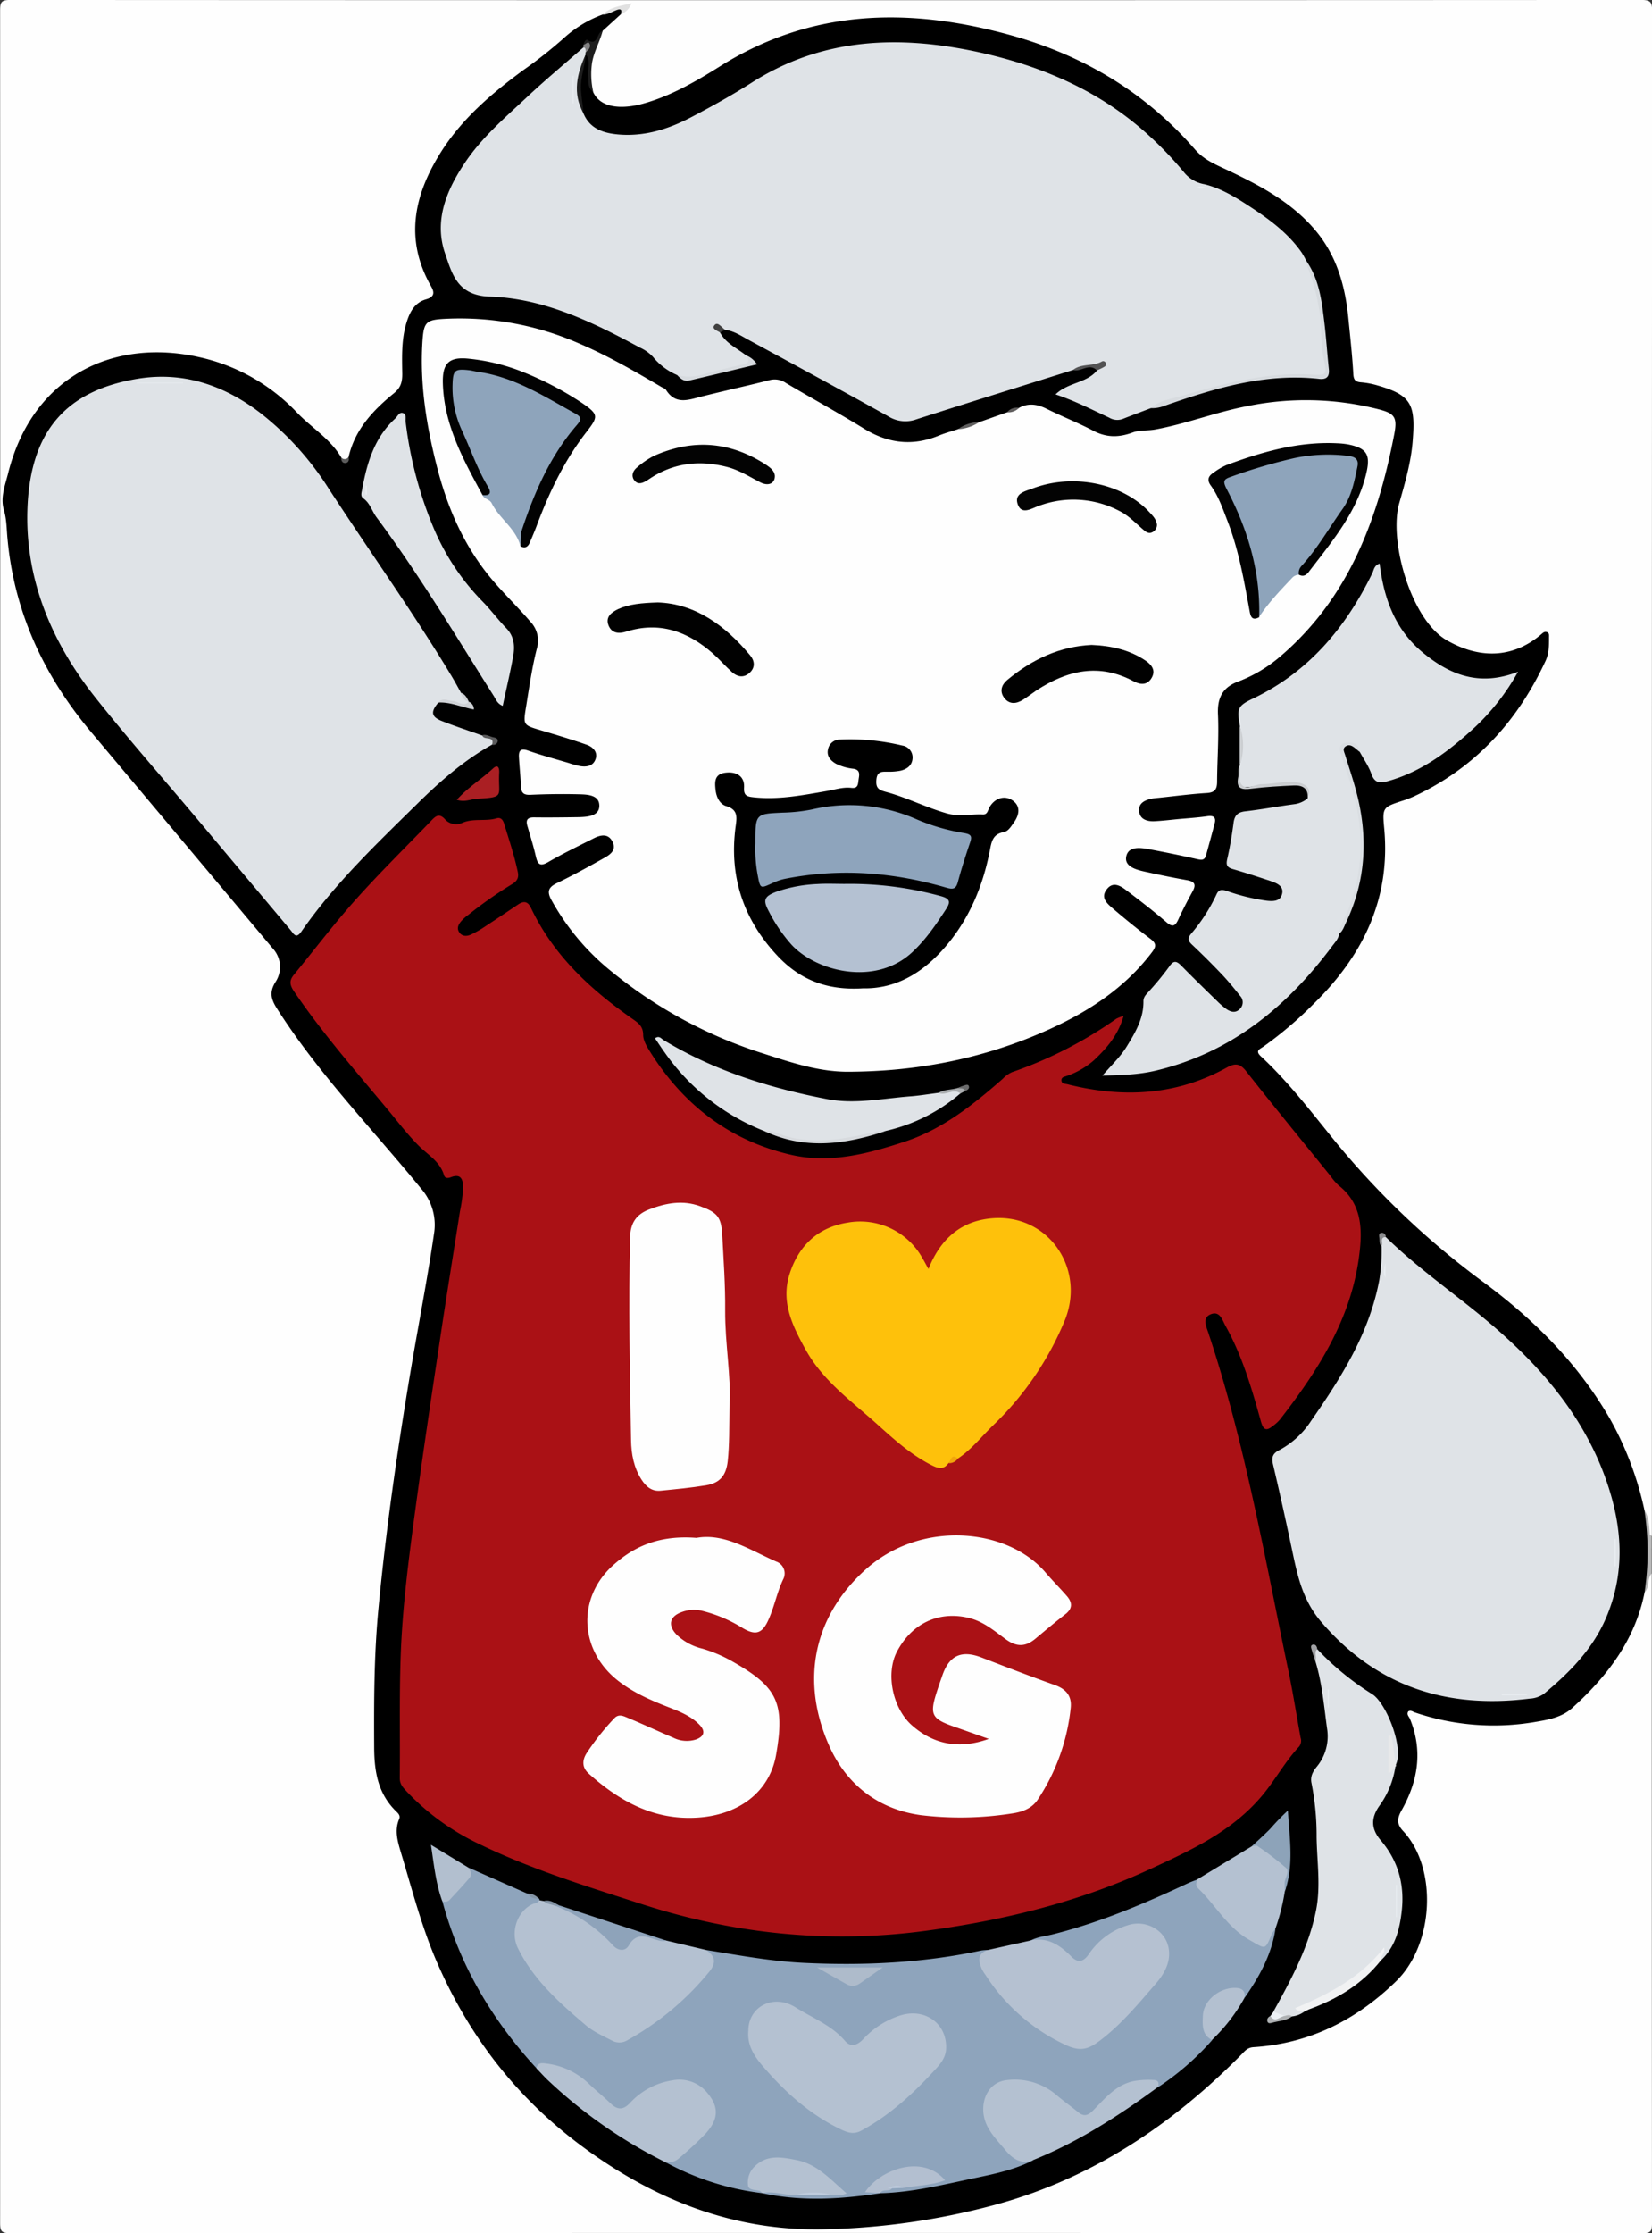 <svg viewBox="0 0 525.75 710.25" xmlns="http://www.w3.org/2000/svg" data-name="Layer 1" id="Layer_1"><rect x="0" y="0" width="525.75" height="710.25" fill="#333333" stroke="none"/><defs><style>.cls-1{fill:#fefefe;}.cls-2{fill:#b8b8b8;}.cls-3{fill:#bababa;}.cls-4{fill:#1d1d1d;}.cls-5{fill:#e1e1e1;}.cls-6{fill:#5c5c5c;}.cls-7{fill:#aa1115;}.cls-8{fill:#dfe3e7;}.cls-9{fill:#8ea4bc;}.cls-10{fill:#b4c1d1;}.cls-11{fill:#b5c1d1;}.cls-12{fill:#b3c0d0;}.cls-13{fill:#b2bfcf;}.cls-14{fill:#8da3b9;}.cls-15{fill:#8ea3ba;}.cls-16{fill:#d7dbdf;}.cls-17{fill:#aa1f23;}.cls-18{fill:#f1f2f3;}.cls-19{fill:#dadee2;}.cls-20{fill:#d7dade;}.cls-21{fill:#cbced1;}.cls-22{fill:#e8e9ea;}.cls-23{fill:#525253;}.cls-24{fill:#cfd2d6;}.cls-25{fill:#aeb1b3;}.cls-26{fill:#aaadaf;}.cls-27{fill:#edf1f5;}.cls-28{fill:#a0a1a4;}.cls-29{fill:#605f5f;}.cls-30{fill:#5b5b5c;}.cls-31{fill:#404040;}.cls-32{fill:#8b8c8e;}.cls-33{fill:#8494a5;}.cls-34{fill:#818182;}.cls-35{fill:#6b6b6c;}.cls-36{fill:#5e5c5c;}.cls-37{fill:#fec10b;}.cls-38{fill:#f1a60c;}.cls-39{fill:#8ea4bb;}.cls-40{fill:#020202;}.cls-41{fill:#010101;}.cls-42{fill:#030303;}.cls-43{fill:#e8ecf0;}.cls-44{fill:#eaeef2;}.cls-45{fill:#e6eaee;}.cls-46{fill:#ebeff3;}.cls-47{fill:#e7ebef;}.cls-48{fill:#e9edf2;}.cls-49{fill:#b3bfd0;}.cls-50{fill:#aebbcb;}.cls-51{fill:#bfccdd;}.cls-52{fill:#becbdd;}.cls-53{fill:#e8edf0;}.cls-54{fill:#b4c1d2;}</style></defs><path transform="translate(-332 -65.89)" d="M857.68,566.32q0,103.35.07,206.7c0,2.5-.4,3.11-3,3.11q-259.77-.14-519.55,0c-2.91,0-3.16-.86-3.16-3.35q.09-351.79,0-703.6c0-2.62.43-3.3,3.21-3.3q259.59.14,519.18,0c3,0,3.36.86,3.35,3.53q-.09,242.46-.06,484.92a.73.73,0,0,1-1-.11c-1.14-2.47-.86-5.31-2-7.77-2.24-7-3.88-14.17-7-20.89A118.79,118.79,0,0,0,827.51,496c-10.07-11-21.82-20.09-33.64-29.08-15.59-11.87-28.66-26.24-40.93-41.4-5.88-7.27-11.73-14.57-18.44-21.13-3.76-3.67-3.7-4.38.45-7.44a116.19,116.19,0,0,0,24-23.45c9.09-12,13.45-25.45,12.49-40.54-.17-2.62.15-5.26-.34-7.85s.69-3.76,2.95-4.34c13-3.37,23.37-11,32.54-20.42,6.95-7.15,12-15.6,16.27-24.54a11.94,11.94,0,0,0,.7-7,33.59,33.59,0,0,1-13.85,5.71c-6.19,1.14-11.66-.46-16.71-3.73-6.46-4.19-11.27-9.81-13.62-17.29a103.32,103.32,0,0,1-4.2-21.25,11.51,11.51,0,0,1,.62-4.8c2.29-6.63,3.41-13.54,4.85-20.38a21.79,21.79,0,0,0-.4-10c-.83-3.3-3.21-5.3-6.29-6.38a38.79,38.79,0,0,0-8.31-2.22c-2.95-.32-3.87-1.87-4.06-4.7-.49-7.21-1.06-14.42-2.07-21.58-1.94-13.82-8.94-24.33-20.57-32-5.54-3.64-11.21-7.54-17.3-9.54-6.43-2.13-9.68-6.84-14-11C696.33,98.64,684,89,669,83.33c-12.42-4.67-25.06-8.43-38.27-10-22.61-2.68-44.19.06-64.21,11.85-9.12,5.37-18.16,10.95-28.33,14.33a26.54,26.54,0,0,1-11.82.89c-3.11-.38-5-2.57-6.28-5.33-2.58-6.87.12-13,2.85-19a32.23,32.23,0,0,1,6.24-6.27c.61-.44,1.23-.86,2.22-1.68-3,.8-5.38,1.55-7.39,3.3-6,2.22-10.58,6.44-15.44,10.34-8.66,6.93-18,13-25.78,21a69.27,69.27,0,0,0-13.09,18.12c-5.62,11.71-6.38,23.45-.06,35.18,1.24,2.3,1.52,4.48-1.31,5.57-4.19,1.62-5.49,5.1-6.48,9-1.16,4.55-.78,9.18-.71,13.78a8.73,8.73,0,0,1-3.63,7.7,43,43,0,0,0-14.17,19.34,2.16,2.16,0,0,1-3.22.2c-5.54-6.44-12.12-11.79-18.38-17.48-10.91-10-24.1-15.26-38.49-15.26-15.86,0-30.38,5.13-39.63,19.41a68.4,68.4,0,0,0-8.27,19.15c-2.72,9.82-.08,19.32,1.39,28.77,3.17,20.41,13,37.73,26.21,53.43,13.55,16.15,27.31,32.13,40.66,48.46,5,6.07,10.17,12,15.3,17.93,3.44,4,3.64,8.44,1.58,12.86a6.69,6.69,0,0,0,.45,7c5.76,9.7,13.13,18.2,20.07,27,8.11,10.3,17.3,19.66,25.45,29.91a20.57,20.57,0,0,1,4.5,17.13C465.43,491,460.08,522.1,456,553.42a474.83,474.83,0,0,0-3.92,72.39c.11,5,1.48,9.46,4.81,13.06a9.6,9.6,0,0,1,2.75,8.81,11.46,11.46,0,0,0,.39,4.82c4.52,17.69,9.69,35.14,18.87,51.1,20.36,35.38,50.33,58.22,90,67.74a100,100,0,0,0,36.38,1.87c12.25-1.59,24.44-3.38,36.6-5.54a119.31,119.31,0,0,0,41.27-16c10.24-6.21,20.55-12.35,29.68-20.19,4.62-4,9.58-7.61,13.26-12.59,1.51-2,3.62-2.76,6.16-3,17.39-1.52,32-8.93,44.09-21.39C787.45,683,787.7,660,778.44,649.79c-2.6-2.86-2.81-5.77-1-9.23,4.72-8.76,6-17.9,2.21-27.41-.42-1-.85-2.22,0-3.19,1-1.16,2.35-.59,3.49-.19,9.71,3.36,19.71,3.78,29.89,3.61,11.14-.18,19.73-4.45,26.81-13.07,6.38-7.77,11.46-16,13.81-25.81a13.69,13.69,0,0,1,.9-2.46C856,570.33,854.91,567.28,857.68,566.32Z" class="cls-1"></path><path transform="translate(-332 -65.89)" d="M855.34,546.15c1.52,2.42,1.51,5.18,1.72,7.89.68,1.54-.3,3.29.62,4.79v7.49c-1.6,1.67-.6,4.34-2.28,6a3.9,3.9,0,0,1-.87-3.47,76.14,76.14,0,0,0,0-18.84A4.48,4.48,0,0,1,855.34,546.15Z" class="cls-2"></path><path transform="translate(-332 -65.89)" d="M857.68,558.83c-1.35-1.44-.55-3.17-.62-4.79.2.11.41.21.62.3Z" class="cls-3"></path><path transform="translate(-332 -65.89)" d="M855.34,546.15a87.49,87.49,0,0,1,.06,26.15c-3,15.16-11.88,26.7-23,36.76-3.3,3-7.55,3.76-11.7,4.46a77.9,77.9,0,0,1-38.4-3c-.66-.22-1.3-.83-2.11-.34-.63,1,.21,1.62.52,2.36,4.17,10.16,2.57,19.85-2.65,29.1-1.42,2.52-1.64,4.35.47,6.58,11,11.73,9.91,35.9-2.13,47.7-12.68,12.41-27.61,19.9-45.44,21.05-2,.12-2.79,1.25-3.91,2.38C705,741.65,679.55,758.67,649.08,767a226.31,226.31,0,0,1-55.08,7.9c-28.51.56-53.62-9.36-76.44-26.16-20.73-15.27-35.87-34.63-46.23-58.16-5.07-11.5-8.12-23.55-11.72-35.46-1-3.39-2.15-7-.6-10.62.52-1.2-.3-1.9-1-2.58-5.68-5.58-6.88-12.44-6.93-20.18-.08-14.74-.05-29.45,1.35-44.13,2.39-25.22,6-50.29,10.18-75.27,2.5-14.89,5.43-29.71,7.6-44.64A17.46,17.46,0,0,0,466,443.9c-15.44-18.91-32.6-36.44-45.8-57.15-1.85-2.9-2.69-5.27-.37-8.79a8.67,8.67,0,0,0-1-10.4q-29-34.53-58-69.05c-15.09-18-24.48-38.38-26.5-61.95-.24-2.84-.25-5.67-1.09-8.48-1.19-4,.42-7.94,1.36-11.72,7.78-31.06,33.83-43.07,61.1-36.81a60.69,60.69,0,0,1,30.79,17.53c4.63,4.84,10.61,8.35,14.11,14.3.82,1.14,1.6,1.25,2.33-.09,2-8.77,7.76-14.89,14.41-20.31,2.16-1.76,2.72-3.5,2.68-6.33-.09-5.79-.31-11.65,1.75-17.35,1.12-3.11,2.79-5.34,5.84-6.21,2.61-.75,2.74-2.11,1.63-4.05-8.54-14.89-5.55-29,3-42.63,6.74-10.73,16.24-18.81,26.32-26.23A141,141,0,0,0,511.45,78a37.6,37.6,0,0,1,12.32-7.48,26,26,0,0,1,4.05-1.79c1.22-.42,2.6-.41,1.8,1.66l-5.83,5.31c-1.91,3.38-1.91,3.38-5.32,5a7.67,7.67,0,0,1-.58.9c-5.31,5.27-11.16,9.94-16.66,15-7.24,6.67-14.69,13.2-20.31,21.39-5.37,7.81-8.62,16.29-7,26.05.88,5.26,3.72,9.47,6.94,13.49a3.87,3.87,0,0,0,3.24,1.6c10.73-.52,20.71,2.71,30.53,6.35a149.67,149.67,0,0,1,22.6,10.81c3.87,2.23,6.5,6.19,10.63,8.15a5.21,5.21,0,0,0,5.16,1.16c5.26-1.37,10.53-2.78,15.9-3.72,2.54-.44,2-1.23.3-2.22-3.27-2.3-7.24-3.91-8.36-8.37a2.07,2.07,0,0,1,1.81-1.26c6.09.92,10.92,4.64,16.15,7.43,12.64,6.74,25.13,13.75,37.68,20.64,3,1.63,5.87.49,8.7-.39,8.8-2.72,17.46-5.93,26.32-8.46,7.43-2.12,14.59-5.11,22.18-6.67,2.49.14,5.08-1.91,7.45.36.46,3.07-2.12,3.59-4,4.6-2.14,1.15-4.74,1.4-7,3.37,5.49,2.43,10.47,5,15.68,7a6.34,6.34,0,0,0,4.74-.32c2.68-1,5.4-1.93,8.14-2.81,6.62-1.69,12.92-4.42,19.61-5.91,8.85-2,17.65-4.11,26.81-4.06a32.81,32.81,0,0,1,5.92.58c1.5.3,3-.2,2.8-2-1.45-10.41-.9-21.15-5.17-31.09a10.06,10.06,0,0,0-1.5-2.57,60.76,60.76,0,0,0-33.74-24.46,10.16,10.16,0,0,1-5.08-3.56c-10-12.27-22-22.14-36.4-28.66a134.42,134.42,0,0,0-44.91-12c-11.81-1-23.38-.73-34.8,2.56-10.3,3-19.33,8.59-28.4,14-7.84,4.7-15.68,9.31-24.71,11.28-5.55,1.22-11.14,1.57-16.5-.86-2.79-1.27-5.17-3-5.91-6.3-1.14-6.12-1.5-12.2,1.14-18.08a1.17,1.17,0,0,1,1.07-.57c1.3.85.83,2.06.77,3.26-.14,3-.69,6,1.06,8.82,2.5,5.45,9.76,5.42,16.09,3.64,8.75-2.45,16.57-7,24.16-11.74,29-18.28,59.88-18.9,91.91-10.18,23.4,6.37,43.38,18.15,59.34,36.5,2.37,2.73,5.1,4.16,8.45,5.72,10.88,5.07,21.81,10.48,29.86,20,6.92,8.19,9.58,17.91,10.57,28.28.57,5.83,1.23,11.67,1.55,17.52.12,2.07.89,2.47,2.66,2.6a25.7,25.7,0,0,1,5.13,1c10.89,3.12,12,6.27,11.09,17.72-.52,6.68-2.43,13.22-4.28,19.72-3.37,11.83,3.67,37,15.13,43.58,10.25,5.89,20.84,5.9,30-1.83.57-.48,1.12-1.11,2-.7.66.33.56,1,.55,1.64,0,2.5,0,5-1.06,7.35-8.91,19.25-22.38,34.07-41.8,43.13a31.34,31.34,0,0,1-3.48,1.36c-6.58,2.15-6.74,2.16-6.12,8.83,2.1,22.54-6.82,40.58-22.52,55.92A122.84,122.84,0,0,1,734,398.81c-1.11.77-2.6,1.26-.76,3,9,8.34,16.38,18.14,24.11,27.61A261,261,0,0,0,804.56,474c15.84,11.78,29.62,25.59,39.65,42.85A103.74,103.74,0,0,1,855.34,546.15Z"></path><path transform="translate(-332 -65.89)" d="M517.72,80.13c.07-.8.78-1.8,1.19-1.55,3.56,2.2,2.91-2.56,4.88-2.85-.9,3.47-2.8,6.59-3.38,10.22a25.64,25.64,0,0,0,.39,9.21c-1.9-1.37-1.44-3.42-1.63-5.33-.21-2.24.9-4.63-.75-6.7a1.53,1.53,0,0,1-.17-.94C518.51,81.39,518.64,80.62,517.72,80.13Z" class="cls-4"></path><path transform="translate(-332 -65.89)" d="M529.62,70.42c.37-1.3.07-1.87-1.37-1.34s-2.83,1.46-4.48,1.47c2.56-2.53,6-2.78,9.22-3.62A6.1,6.1,0,0,1,529.62,70.42Z" class="cls-5"></path><path transform="translate(-332 -65.89)" d="M442.89,211.29c.35,1-.08,1.82-1,1.87s-1.38-.8-1.3-1.78A1.46,1.46,0,0,0,442.89,211.29Z" class="cls-6"></path><path transform="translate(-332 -65.89)" d="M689.58,389c-1.75,6.17-5.41,10.29-9.45,14.11a26,26,0,0,1-8.7,5c-.69.26-1.58.33-1.62,1.27,0,1.26,1,1.14,1.86,1.34,17.54,4.43,34.57,3.65,50.7-5.27,2.59-1.44,4.18-1.46,6.18,1.08,8.87,11.27,18,22.36,27,33.51a17.07,17.07,0,0,0,2.44,2.83c7.65,6,7.65,14.31,6.52,22.76-2.66,20-13.16,36.33-25.23,51.81a13.16,13.16,0,0,1-2.23,2c-2.08,1.67-3,1.22-3.76-1.45-2.9-10.45-5.94-20.88-11.28-30.43-1-1.83-1.76-4.8-4.62-3.71s-1.52,3.89-.86,5.86c11.75,35.2,18,71.7,25.57,107.88,1.45,6.94,2.54,14,3.81,20.94a3,3,0,0,1-.46,2.84c-4.54,4.82-7.63,10.7-11.92,15.77-9.65,11.41-22.68,17.26-35.7,23.29C675.09,670.91,651,676.73,626.36,680c-30.57,4.07-60.65,1-90-8.49-17.55-5.65-35.2-11.06-51.86-19.15a77.2,77.2,0,0,1-23.19-16.82c-1.11-1.2-2.1-2.28-2.08-4.16.13-12.85-.17-25.72.28-38.56.54-15.8,2.6-31.5,4.72-47.17,2.45-18.12,5.17-36.21,7.88-54.3,2-13.41,4.18-26.79,6.27-40.19a50.26,50.26,0,0,0,1-7.38c0-2.25-.34-4.85-3.86-3.49-.95.37-1.9.4-2.2-.61-1.29-4.39-5.13-6.47-8.08-9.42-3.25-3.25-6.09-6.91-9-10.46-10.51-12.66-21.43-25-30.7-38.65-1.41-2.07-1.49-3.48,0-5.26,6.55-8,12.81-16.24,19.69-23.93,7.65-8.55,15.85-16.6,23.82-24.86,1.45-1.52,2.69-2.92,4.78-.41a4.8,4.8,0,0,0,5.19.95c3.6-1.62,7.45-.43,11-1.49,1.3-.39,2,.39,2.41,1.68,1.56,5.12,3.27,10.18,4.37,15.43.41,2-.42,3-2,3.92A135.58,135.58,0,0,0,481,356.88a13.57,13.57,0,0,0-2.24,2c-.82,1-1.45,2.12-.67,3.41.89,1.45,2.38,1.44,3.66.89a33.39,33.39,0,0,0,4.85-2.78c3.45-2.24,6.86-4.55,10.28-6.84,1.81-1.2,3.08-1.07,4.12,1.12,7.2,15.14,19,26,32.51,35.41,1.79,1.25,3.17,2.32,3.18,4.94,0,1.83,1.21,3.78,2.26,5.45,10.62,16.93,25.5,28.3,45,32.73,12.41,2.81,24.42-.42,36.22-4.31,12-4,21.61-11.73,30.93-19.88a9.51,9.51,0,0,1,3-2.15,132.46,132.46,0,0,0,33.19-17A13.47,13.47,0,0,1,689.58,389Z" class="cls-7"></path><path transform="translate(-332 -65.89)" d="M656.32,195.6c3-1.63,5.83-1.16,8.81.32,4.9,2.44,10,4.43,14.89,7,4.2,2.21,8.15,2.12,12.48.51,2.15-.8,4.67-.51,7-.92,9.82-1.77,19.16-5.45,29-7.37a93.47,93.47,0,0,1,42.25.92c5,1.29,6,2.48,5,7.77-5.2,27.11-14.46,52.2-36.26,70.8A45.13,45.13,0,0,1,726,282.67c-5.26,1.95-6.6,5.63-6.38,10.47.32,7.12-.24,14.22-.28,21.33,0,2.45-.73,3.49-3.33,3.64-5.1.31-10.18,1-15.27,1.52-.62.06-1.25.1-1.86.21-2.37.44-4.67,1.36-4.35,4.15.29,2.51,2.58,3.19,4.87,3.08,2.49-.12,5-.42,7.46-.66,3.1-.29,6.22-.48,9.3-.92,2.06-.3,2.92.29,2.39,2.35-.88,3.38-1.82,6.74-2.74,10.1-.47,1.68-1.54,1.47-2.93,1.16q-7.47-1.68-15-3.09c-2.84-.54-6.68-1.1-7.43,2.16s3,4.29,5.81,4.92c4.49,1,9,1.93,13.56,2.74,2.37.43,2.92,1.38,1.73,3.54-1.62,2.94-3.17,5.94-4.58,9-1,2.14-1.86,2.45-3.79.79-4.06-3.5-8.31-6.78-12.57-10-2-1.56-4.45-3.12-6.5-.28-1.91,2.64.33,4.45,2.11,6,3.89,3.32,7.86,6.55,11.94,9.63,1.86,1.41,1.83,2.4.47,4.2-9.09,12-21.36,19.64-34.94,25.53-19.77,8.58-40.49,12.45-61.92,12.51-9.72,0-18.89-3.26-28-6.17a145.47,145.47,0,0,1-47.35-25.87,76.71,76.71,0,0,1-18.89-22.51c-1.5-2.69-1.09-4.1,1.71-5.45,5.05-2.44,10-5.16,14.87-7.9,2-1.1,4.18-2.52,2.82-5.26s-3.87-2.18-6.13-1c-4.79,2.42-9.63,4.74-14.26,7.43-2.54,1.48-3.38.92-4-1.72-.74-3.28-1.76-6.49-2.7-9.73-.57-1.94.06-2.74,2.13-2.72,4.73.06,9.48,0,14.21-.07,2.77-.07,6.47-.34,6.55-3.51.1-3.59-3.77-3.71-6.59-3.77-5.1-.12-10.22-.06-15.33.17-2.13.09-2.93-.59-3-2.64-.15-3.11-.48-6.22-.65-9.33-.12-2.08.54-2.93,2.89-2.1,4.23,1.49,8.58,2.65,12.88,3.93a30.49,30.49,0,0,0,3.61,1c2.11.35,4.21.06,5-2.23s-.93-3.89-2.85-4.56c-4.82-1.69-9.73-3.15-14.63-4.6-5.59-1.66-5.59-1.62-4.63-7.52,1-6.16,1.87-12.34,3.41-18.39a8.72,8.72,0,0,0-2-8.57c-4.62-5.38-9.83-10.22-14.19-15.85-7.8-10.08-12.53-21.43-15.64-33.68-3.29-12.89-5.39-25.87-4.59-39.18.42-6.95,1.09-7.4,8.15-7.7A94.37,94.37,0,0,1,516,175c9.22,3.91,17.83,8.87,26.42,13.92.54.32,1.26.54,1.56,1,3,4.72,7,3.19,11.09,2.14,7.25-1.85,14.57-3.41,21.81-5.27a6.28,6.28,0,0,1,5.23.9c8.26,4.9,16.7,9.49,24.87,14.53,7.69,4.73,15.5,5.64,23.85,2.19,1.95-.8,4-1.35,6-2,2.23-.85,4.56-1.37,6.78-2.25l8.87-3.13C653.76,196.49,655.08,196.16,656.32,195.6Z" class="cls-1"></path><path transform="translate(-332 -65.89)" d="M518.47,82.42a.65.65,0,0,0-.05.71v0c-2.17,6.22-3.37,12.48-.71,18.88,2,4.77,6.19,6.17,10.84,6.62,8.38.79,16.09-1.63,23.36-5.43,6.51-3.41,13-7,19.15-10.92C593.38,78,617.5,77,642.45,82.27c20,4.25,38.54,11.9,54.1,25.73A115,115,0,0,1,709,120.92a10.6,10.6,0,0,0,6.25,3.55c5.34,1.28,10.14,4.24,14.67,7.22,6.12,4,12.1,8.41,16.39,14.59a27.86,27.86,0,0,1,1.42,2.58c4.5,8.73,5.25,18.27,5.85,27.82a37,37,0,0,0,.89,6.64c.48,1.93-.29,3-2.29,2.68-12.87-2-25.09,1.38-37.37,4.36-5.66,1.38-11,3.51-16.55,5.34-3,1.15-6,2.26-9,3.45a5,5,0,0,1-4.27-.43c-5.49-2.55-10.87-5.34-17.06-7.4,4-3.87,9.88-3.54,13.19-7.61-.2-.42,1.59-1.17-.19-1.3a17.2,17.2,0,0,0-7.44,1.15c-16.62,5.22-33.27,10.37-49.86,15.7a10.18,10.18,0,0,1-8.81-.89C600,190.12,585.14,182.06,570.25,174c-2.39-1.29-4.69-2.88-7.5-3.21-.68,0-2.1-1.42-1.6.84,1.85,3.48,5.42,5,8.32,7.3,1.51,1.37,2.62,2.6-.54,3.3-5.41,1.2-10.82,2.35-16.13,3.94a6.47,6.47,0,0,1-5.3-1,20,20,0,0,1-7.66-5.74,12.79,12.79,0,0,0-4.21-3c-15-8.1-30.55-15.67-47.76-16.2-10.36-.32-12-7.32-14.2-13.66-3.63-10.49.38-20.1,6.28-28.91,5.4-8.08,12.76-14.33,19.76-20.89,5.82-5.46,12-10.58,18-15.85C519,80.85,519.07,81.46,518.47,82.42Z" class="cls-8"></path><path transform="translate(-332 -65.89)" d="M488.61,302.71c-9,5-16.73,11.81-24,19-13,12.78-26.21,25.35-36.67,40.41-1.73,2.5-2.43.82-3.46-.41L394.12,325.6c-10.68-12.7-21.69-25.14-32-38.16-13.6-17.23-22-37-21.41-59,.69-25.51,12.4-38.33,35.07-42.09,14.66-2.42,27.73,2.15,39.23,11a95.16,95.16,0,0,1,21.68,24.06c12.92,19.86,26.75,39.14,39,59.46,1.08,1.79,2.07,3.64,3.1,5.47a18.59,18.59,0,0,0,2.41,2.83l0,0c-.36,2.17-1.69.95-2.78.85-2.35-.21-4.55-2.14-7-.58-2.41,2.86-2.16,4.45,1.21,5.77,4.25,1.67,8.6,3.09,12.9,4.62,1,.39,2.09.74,3.12,1.13C490.18,301.44,489.16,302.09,488.61,302.71Z" class="cls-8"></path><path transform="translate(-332 -65.89)" d="M773,459.29c11.35,11.11,24.67,19.84,36.52,30.35,14.29,12.67,26.2,27.1,33,45.21,5.63,15.08,7.17,30.29.61,45.6-4.27,9.95-11.59,17.34-19.72,24.09a8.4,8.4,0,0,1-4.54,1.58c-26.33,3.28-48.66-3.71-66.41-24.42-5.59-6.53-7.37-13.86-9-21.63-2-9.51-4.09-19-6.33-28.49-.54-2.29,0-3.49,2-4.49a27.5,27.5,0,0,0,10.1-9.27c9.59-13.78,18.55-27.86,21.72-44.77a58.49,58.49,0,0,0,.74-10.81C771.58,461.05,769.81,459,773,459.29Z" class="cls-8"></path><path transform="translate(-332 -65.89)" d="M574.59,763.41a85.89,85.89,0,0,1-30.68-9.79,51.25,51.25,0,0,0,11.22-9.17c3.73-4,4.34-6.48,2.37-10.34A10.63,10.63,0,0,0,547,728.43a21.74,21.74,0,0,0-12.68,5.82c-4.47,4-5.38,4-10-.08-2.27-2-4.44-4-6.77-5.89-4.29-3.41-9-5.91-14.78-4.57-14.2-15.37-24.55-32.91-30-53.23,3.64-2.86,7.71-5.39,8.37-10.6l18.7,8.26c1.1.78,2.51.86,3.65,1.56a.36.36,0,0,1,.15.53c.44,1.64-1,1.71-1.89,2.21a9.51,9.51,0,0,0-3.78,12.85,59.62,59.62,0,0,0,13.79,17.48c4.46,3.81,8.75,7.69,14,10.39a6.45,6.45,0,0,0,6.67.1c8.53-4.65,15.5-11.22,22.35-17.94a8.41,8.41,0,0,0,.72-.86c2.06-2.56,3.95-5.13,1.25-8.39,10.31,1.66,20.57,3.58,31.06,4.09,19,.91,37.85.05,56.5-3.93a16.08,16.08,0,0,1,2.21-.16c-3.15,3.29-1.11,6.13.81,8.94a58.63,58.63,0,0,0,26.93,21.7c2.06.84,3.67.09,5.21-1a95.91,95.91,0,0,0,20.81-21.28c3.56-4.82,3.55-9.56.63-12.71-3.11-3.36-8-3.89-13-1.22a26,26,0,0,0-8.29,6.86c-3.13,3.93-4.25,3.94-8.19.67-2.86-2.38-5.69-4.94-9.93-4.11a1.58,1.58,0,0,1-1.57-.82c2.2-1.22,4.71-1.41,7.09-2,15-3.77,29.13-9.76,43.08-16.28,1-.46,2.05-.82,3.08-1.22,5.14,7.9,10.81,15.28,19.33,19.92,1.4.77,2.21.68,2.85-.9.51-1.26.52-3.05,2.53-3.13-1.24,8.1-5.08,15-9.68,21.63-2.37-2.61-5-2.29-7.73-.68-3.24,1.93-5,4.75-4.62,8.66a18.74,18.74,0,0,0,1.92,5.61,86,86,0,0,1-17.23,15c-4.09-2.28-9.55-1.37-14.09,2.38-2,1.67-3.76,3.63-5.63,5.45-2.26,2.2-4.35,2.2-6.92.26-4.13-3.12-7.76-7-13-8.54a21.33,21.33,0,0,0-6.24-.92c-3.33.05-6.35,1.06-7.8,4.15a9.72,9.72,0,0,0,.54,9.63c.2.32.46.59.66.91,3.1,4.81,6.27,9.52,12.8,9.87-5.82,3-12.17,4.35-18.47,5.66-10,2.08-19.92,4.6-30.2,4.86.19-2.41,2.44-1.46,3.63-2.24a16.46,16.46,0,0,1,3.42-.34c3.81-.43,7.6-1,11.46-1.7-3.46-5.28-14.68-4.13-21.19,2.72.58,1.08,2.18.44,2.72,1.56-12.54,1.9-25.09,2.7-37.63,0,2-1.78,4.34-1.13,6.59-.89,1.33.15,2.65.33,4,.42,3.67.19,7.35,0,11,.09a17.17,17.17,0,0,0,3.1-.06c-5-5.11-10.42-9.2-17.86-9.85-6-.53-9.43,1.85-10.48,7.83C571.93,762.06,574.58,760.75,574.59,763.41Z" class="cls-9"></path><path transform="translate(-332 -65.89)" d="M758.2,362.85c-.2,1.58-1.29,2.69-2.17,3.87-14.41,19.33-32.18,33.95-56.19,39.67-5.31,1.27-10.77,1.46-17,1.59,2.89-3.34,5.68-5.93,7.68-9.17,2.76-4.49,5.47-9,5.38-14.5,0-1.43.95-2.21,1.76-3.15a91.28,91.28,0,0,0,6.4-7.79c1.43-2.13,2.36-1.91,3.94-.3,3.75,3.83,7.6,7.55,11.44,11.29a23.28,23.28,0,0,0,2.83,2.43c1.44,1,3,1.41,4.39-.08a2.94,2.94,0,0,0,0-4.1c-1.85-2.34-3.75-4.66-5.8-6.83q-4.64-4.87-9.54-9.49c-1.25-1.19-1.41-2-.27-3.4a54.48,54.48,0,0,0,8.09-12.53c.77-1.77,1.9-1.55,3.34-1.09a64.23,64.23,0,0,0,12.69,3.09c2.12.22,4.33.2,4.87-2.24s-1.68-3.33-3.59-4c-4-1.33-8.05-2.65-12.12-3.83-1.86-.53-2.2-1.35-1.76-3.23.87-3.76,1.49-7.58,2-11.4.3-2.35,1.24-3.44,3.7-3.73,5.19-.6,10.34-1.57,15.53-2.26a8.22,8.22,0,0,0,4.37-1.88c.59-2.94-.92-4.63-4.44-4.79-3.85-.18-7.67.55-11.48.92-6.14.59-6.11.85-5.94-5.2a3.22,3.22,0,0,1,.27-1.44l0,.06a32.69,32.69,0,0,0,0-12.66c-1-5.52-.63-6.33,4.24-8.65,17.68-8.45,29.46-22.52,37.9-39.79.51-1,.53-2.49,2.35-3.11,1.32,11,4.86,20.9,13.61,28.19s18.29,11,30.43,6.21A71.76,71.76,0,0,1,801.57,297c-8.2,7.57-17,14.33-28,17.36-2.56.7-4.14.49-5.14-2.37-.85-2.43-2.4-4.62-3.65-6.91a3.72,3.72,0,0,0-2-2.13c-.91-.41-1.76-1-2.76-.21s-1,1.76-.67,3c1.52,5.63,3.76,11,4.87,16.81a58.77,58.77,0,0,1-5.1,38.3A10,10,0,0,0,758.2,362.85Z" class="cls-8"></path><path transform="translate(-332 -65.89)" d="M776.09,627.74a28.48,28.48,0,0,1-5.2,12.62c-2.75,4-2.39,7.4.53,10.83,5.6,6.56,7.64,14.16,6.67,22.6-.66,5.76-2.07,11.25-6.48,15.46a1.58,1.58,0,0,1-.38-1.33c0-.24-.23.11-.29.19-5.79,7.78-14.34,11.59-22.63,15.77-.67.34-2.36.19-1.27,1.83a7.7,7.7,0,0,1-3.85,1.48c-.85.22-1.75,0-2.6.26-1.3-.25-2.76-.2-3.33-1.79,5.68-10.2,11.21-20.48,13.55-32.07,1.57-7.77.31-15.64.2-23.45a86.19,86.19,0,0,0-1.61-17.09c-.45-2.07.34-3.6,1.55-5.13a15.22,15.22,0,0,0,3.4-12.24c-1-7.25-1.58-14.56-3.77-21.6-.09-1.28-1.31-2.76.63-3.69a88.73,88.73,0,0,0,17.47,14.29c4.49,2.76,10.24,17.23,7.5,22.55-1.7-1.77-1.16-4.14-1.66-6a32.05,32.05,0,0,1,.21,5.28C774.58,627.77,775.47,627.54,776.09,627.74Z" class="cls-8"></path><path transform="translate(-332 -65.89)" d="M556.73,686.07c2.85,1.87,3.31,4,1.08,6.81a90.13,90.13,0,0,1-26.14,21.88A4.83,4.83,0,0,1,527,715c-3-1.55-6.14-2.92-8.64-5.06-8.33-7.09-16.54-14.35-21.53-24.44-2.47-5-.36-11.64,4.61-14,.76-.36,1.77-.29,2.17-1.27l1.42.26a14.91,14.91,0,0,1,4,1.36,42.81,42.81,0,0,1,18.13,11.22c1.37,1.39,3,2.37,4.42.54,2.3-2.91,4.83-2.79,7.93-1.64a18.44,18.44,0,0,0,4.63,1.12Z" class="cls-10"></path><path transform="translate(-332 -65.89)" d="M659.87,683.07c5.44-1.22,9.4,1.38,13,5,2.22,2.3,4,1.74,5.69-.74a23.07,23.07,0,0,1,12.33-9.13c5.88-1.94,12.33,1.68,13.1,7.77.54,4.17-1.55,7.81-4.17,10.83-5.53,6.33-10.85,12.84-17.66,18-3.61,2.74-6.15,3.71-10.82,1.56a60.69,60.69,0,0,1-25.68-22.32,12.92,12.92,0,0,1-1.18-1.89c-1.15-2.64-1.5-5.06,2.07-6.12Z" class="cls-11"></path><path transform="translate(-332 -65.89)" d="M492,290.38c-1.74-.65-2.17-2.05-2.87-3.16-12.13-19.16-23.77-38.64-37.34-56.86-1.45-2-2.05-4.49-4.2-6-.93-.66-.52-1.84-.34-2.81,1.53-8.46,3.92-16.52,10.55-22.57.76-.7,1.27-2.22,2.59-1.67,1,.43.58,1.78.7,2.71a125.8,125.8,0,0,0,9.24,34.56,74.67,74.67,0,0,0,15.15,22.51c2.71,2.75,5,5.88,7.7,8.65,2.46,2.55,2.68,5.61,2.17,8.68C494.42,279.68,493.14,284.88,492,290.38Z" class="cls-8"></path><path transform="translate(-332 -65.89)" d="M575.19,425.59a69.88,69.88,0,0,1-31.56-24.84c-1.09-1.51-2.11-3.07-3.17-4.63,1.29-1,2,.1,2.7.54,16.13,9.78,33.87,15.29,52.17,18.81,8.69,1.66,17.66-.23,26.48-.91,3-.24,5.94-.73,8.9-1.11,1.73-.53,3.6-.19,5.33-1,.71-.31,1.79-.19,1.62,1.18a55.41,55.41,0,0,1-23.77,11.94c-7.09,1.38-14,3.4-21.41,3.36C586.42,428.94,580.84,427.29,575.19,425.59Z" class="cls-8"></path><path transform="translate(-332 -65.89)" d="M502.72,723.71c.34-2,1.93-1.69,3.21-1.52a23.57,23.57,0,0,1,13.53,6.47c2.24,2.15,4.67,4.08,6.9,6.24s4.08,2,6.1-.15A23.13,23.13,0,0,1,546,727.52a11.5,11.5,0,0,1,11.3,4.22c3.76,4.59,3.18,8.58-1,13a110.27,110.27,0,0,1-8.51,7.81c-1.21,1-2.47,1-3.81,1.11a154.14,154.14,0,0,1-37.33-25.92C505.23,726.44,504,725,502.72,723.71Z" class="cls-10"></path><path transform="translate(-332 -65.89)" d="M660.81,752.87c-3.87,1.47-6.48-.32-8.87-3.19-3.38-4.08-7.38-7.69-7-13.77.31-4.55,3.17-8.13,7.72-8.49a20.38,20.38,0,0,1,15.57,4.77c2.25,1.93,4.68,3.65,7,5.54,2,1.61,3.36.68,4.81-.79,3.73-3.79,7.14-8,12.79-9.19a27.18,27.18,0,0,1,6.29-.34c1.55,0,1.86,1,1.36,2.27C688.06,738.78,675.18,747.1,660.81,752.87Z" class="cls-10"></path><path transform="translate(-332 -65.89)" d="M737.83,679.45a8.16,8.16,0,0,0-1.05,1.46c-2.22,5.39-1.94,4.9-7.09,2-7.07-4-10.75-11-16.28-16.35-1.06-1-.68-2-.29-3l17.17-10.42c1.09-.54,2.15-1.32,3.4-.36,2.52,2,5,4,7.54,5.9,1.2.87,1,2.38.66,3.41-.61,1.77-.4,3.62-1,5.35A64,64,0,0,1,737.83,679.45Z" class="cls-10"></path><path transform="translate(-332 -65.89)" d="M717.72,714.67c-3.34-1.64-3-4.93-2.91-7.66.19-4.88,5.22-8.9,10.14-8.88,2.11,0,3.34.65,3.2,3A55.41,55.41,0,0,1,717.72,714.67Z" class="cls-12"></path><path transform="translate(-332 -65.89)" d="M481.1,659.88c.54,1.12,1.45,1.91.14,3.47-1.91,2.26-3.93,4.38-5.93,6.54a2,2,0,0,1-2.58.59c-2-5.51-2.6-11.29-3.58-17.86Z" class="cls-13"></path><path transform="translate(-332 -65.89)" d="M740.91,667.44l-.06-2.57c0-1.69,1.72-3.69.41-4.93a90.4,90.4,0,0,0-9.2-7c-.36-.26-1.17.13-1.77.22,2-1.86,4-3.64,5.92-5.59a79.71,79.71,0,0,1,5.67-5.86C742.36,650.42,743.87,659,740.91,667.44Z" class="cls-14"></path><path transform="translate(-332 -65.89)" d="M544.08,683.09c-1.53.42-2.94-.19-4.34-.63-3-1-5.6-1.39-7.61,2.13-1.19,2.09-3.5,1.7-5.06,0A49,49,0,0,0,508.71,672a.72.72,0,0,1,1.06-.19Z" class="cls-15"></path><path transform="translate(-332 -65.89)" d="M698.25,195.7c2.55-2.42,6.06-2.81,9.13-3.7,13.59-3.94,27.24-7.78,41.66-7,5.35.3,5.35.15,4.18-5.26-.85-3.9-.59-7.91-.91-11.85a66,66,0,0,0-4.1-16.91,17,17,0,0,1-.49-2.14c4.09,5.83,4.92,12.64,5.74,19.43.6,4.94.91,9.92,1.44,14.88.27,2.45-.58,3.52-3.11,3.24-17.21-1.89-33.25,3-49.17,8.55A10.54,10.54,0,0,1,698.25,195.7Z" class="cls-16"></path><path transform="translate(-332 -65.89)" d="M477.38,320.25c3.65-4.05,7.94-6.62,11.56-10,1-.9,1.8-.87,1.93.72a6.26,6.26,0,0,1,0,.75c-.4,7.52,2.05,7.7-7.22,8.23C481.74,320.1,479.87,321.09,477.38,320.25Z" class="cls-17"></path><path transform="translate(-332 -65.89)" d="M747,705.71c-.91-.2-2,.1-2.8-1.15,10.69-4.48,20.78-9.67,28.31-19.31.49,2-1.35,2.67-.94,4-6,7.66-14,12.44-23,15.71C748.1,705.16,747.58,705.46,747,705.71Z" class="cls-18"></path><path transform="translate(-332 -65.89)" d="M758.2,362.85c.23-2.8,1.89-5.08,2.88-7.59,5.39-13.82,4.92-27.62.31-41.49-1-2.93-1.89-5.88-2.87-8.8a2,2,0,0,1,1.66-2.8c2.23-.42,4.25.08,4.59,2.91-.56-.47-1.12-.95-1.7-1.4-.83-.64-1.74-1.09-2.74-.47-1.16.73-.57,1.72-.28,2.66,1.24,4,2.61,8,3.68,12.12,3.7,14.19,3,28.06-3.41,41.43C759.74,360.63,759.34,362,758.2,362.85Z" class="cls-19"></path><path transform="translate(-332 -65.89)" d="M575.19,425.59c2.34-.37,4.38.85,6.46,1.49,9.57,2.94,18.89,1,28.22-1a9.84,9.84,0,0,1,4-.47C601,429.89,588.09,431.67,575.19,425.59Z" class="cls-20"></path><path transform="translate(-332 -65.89)" d="M547.5,185.15a14.24,14.24,0,0,0,8-.1c4.27-1.21,8.58-2.27,12.92-3.22,2.18-.48,2.09-1.44,1.05-2.91a7.16,7.16,0,0,1,3.45,2.86c-7.31,1.75-14.45,3.48-21.6,5.14C549.68,187.3,548.52,186.29,547.5,185.15Z" class="cls-16"></path><path transform="translate(-332 -65.89)" d="M726.56,309.31c.62,2.13-.84,4.91.85,6.4s4-.44,6.1-.42c3.58,0,7.12-1,10.73-.63,3.79.35,5.3,2.34,3.91,5.16.33-3.27-1.7-4.22-4.37-4.11-4.47.2-8.95.44-13.38,1-3.23.43-5.16.12-4.31-3.81C726.35,311.76,725.85,310.45,726.56,309.31Z" class="cls-21"></path><path transform="translate(-332 -65.89)" d="M776.09,627.74c-.91.41-.91,1.8-2.19,2V617.94l1-.13q.64,4.71,1.31,9.42A.3.3,0,0,1,776.09,627.74Z" class="cls-22"></path><path transform="translate(-332 -65.89)" d="M517.72,102c-3.64-6.44-2.1-12.68.71-18.88-.25,3.78-1.76,7.35-1.53,11.24C517.05,96.93,517.5,99.44,517.72,102Z" class="cls-4"></path><path transform="translate(-332 -65.89)" d="M673.48,183.56c2.68-2.16,6.32-1.06,9.17-2.69a.87.87,0,0,1,1.24.44.92.92,0,0,1-.48,1.25c-.72.45-1.53.77-2.3,1.15C678.62,181.17,676,184.34,673.48,183.56Z" class="cls-23"></path><path transform="translate(-332 -65.89)" d="M471.39,289.34c1.42-1.68,3.08-.59,4.71-.51s3.34,2,5.1.24a2.54,2.54,0,0,1,1.62,2.47C479,290.86,475.34,289.09,471.39,289.34Z" class="cls-24"></path><path transform="translate(-332 -65.89)" d="M740.83,707.07c.8-.26,1.6-.53,2.36.12-1.86,1.4-4.17,1.42-6.28,2-.53.15-1.33.41-1.57-.4s.27-1.39,1-1.79C737.81,707.55,739.32,706.89,740.83,707.07Z" class="cls-25"></path><path transform="translate(-332 -65.89)" d="M726.54,296.71a19.22,19.22,0,0,1,0,12.66Z" class="cls-21"></path><path transform="translate(-332 -65.89)" d="M637.66,413.67c-2.26-1.81-4.66.86-6.95-.22,1.84-1.15,4-.89,6-1.51,1-.2,2.21-.91,2.44.94Z" class="cls-26"></path><path transform="translate(-332 -65.89)" d="M740.83,707.07c-1.51.07-3,2.33-4.52,0,.31-.46.63-.91,1-1.37Z" class="cls-27"></path><path transform="translate(-332 -65.89)" d="M751.21,590.39c-1.17,1.06,0,2.53-.63,3.69-.38-1.14-.8-2.26-1.11-3.41-.18-.64-.57-1.6.48-1.74C750.69,588.84,751.17,589.56,751.21,590.39Z" class="cls-28"></path><path transform="translate(-332 -65.89)" d="M643.64,200.14a13.46,13.46,0,0,1-6.78,2.25A11.63,11.63,0,0,1,643.64,200.14Z" class="cls-29"></path><path transform="translate(-332 -65.89)" d="M488.61,302.71c.91-3-2.82-1.21-3.11-3,1.3-.39,2.38.45,3.56.68.7.14,1.58.41,1.31,1.4A1.36,1.36,0,0,1,488.61,302.71Z" class="cls-30"></path><path transform="translate(-332 -65.89)" d="M561.15,171.62c-1-.6-2.88-1.2-1.65-2.44,1-1,2.2.87,3.25,1.6Z" class="cls-31"></path><path transform="translate(-332 -65.89)" d="M773,459.29c-2.14.19-.58,2.13-1.4,2.95-.76-.81-.48-1.86-.63-2.81-.09-.58-.17-1.36.65-1.45A1.2,1.2,0,0,1,773,459.29Z" class="cls-32"></path><path transform="translate(-332 -65.89)" d="M509.77,671.82l-1.06.19c-1.23-.52-2.68-.48-3.69-1.52C506.87,670,508.32,670.9,509.77,671.82Z" class="cls-33"></path><path transform="translate(-332 -65.89)" d="M518.47,82.42c-.1-.6,0-1.32-.8-1.56a1,1,0,0,1,.05-.73c.66-.1,1.41-1.23,1.86-.43C520.16,80.73,519.4,81.73,518.47,82.42Z" class="cls-34"></path><path transform="translate(-332 -65.89)" d="M639.17,412.88c-.5-1.14-1.6-.71-2.44-.94a18.53,18.53,0,0,1,2-.79c.54-.15,1.35-.57,1.61.19S639.88,412.59,639.17,412.88Z" class="cls-35"></path><path transform="translate(-332 -65.89)" d="M503.45,669.7a4,4,0,0,1-3.65-1.56A4.61,4.61,0,0,1,503.45,669.7Z" class="cls-33"></path><path transform="translate(-332 -65.89)" d="M656.32,195.6a4.71,4.71,0,0,1-3.81,1.41A4,4,0,0,1,656.32,195.6Z" class="cls-36"></path><path transform="translate(-332 -65.89)" d="M481.22,289.09a3.1,3.1,0,0,1-2.41-2.83C480.13,286.76,480.67,287.93,481.22,289.09Z" class="cls-24"></path><path transform="translate(-332 -65.89)" d="M646.68,618.93c-3.71-1.31-7.43-2.63-11.15-3.93-7-2.45-7.68-3.82-5.5-10.72.6-1.9,1.26-3.78,1.92-5.66,2.19-6.25,6.08-8,12.38-5.59,7.8,3,15.57,6,23.42,8.79,3.56,1.28,5.41,3.49,5,7.28a64.66,64.66,0,0,1-10.54,29.22c-2,2.92-5.09,3.9-8.37,4.36a105.5,105.5,0,0,1-28.72.51c-13.63-1.86-23.72-9.73-29.2-22-9-20.12-5.52-40.79,11.59-56.16,17.63-15.83,45.11-13.24,57.25,1,2.18,2.56,4.58,4.94,6.78,7.48,1.73,2,1.89,3.91-.45,5.74-3.25,2.52-6.4,5.17-9.56,7.81s-6,2.68-9.42.2c-3.68-2.69-7.16-5.72-11.89-6.83-9.45-2.22-18,1.69-22.77,10.76-3.67,7-1.37,18.23,5,23.63C629.51,620.91,637.62,622.19,646.68,618.93Z" class="cls-1"></path><path transform="translate(-332 -65.89)" d="M633.85,531.24c-1.45,2-3,1.81-5.13.76-6.92-3.44-12.51-8.62-18.17-13.69-8-7.13-16.79-13.5-22.12-23.12-4.15-7.48-8-15.11-5.15-24.09s9-14.9,18.55-16.38a22.64,22.64,0,0,1,23.75,11.35c.6,1,1.17,2.1,1.9,3.42,3.86-9.75,10.62-15.54,20.84-16.18,17.58-1.1,29.41,16.38,22.39,32.91A97.89,97.89,0,0,1,648.27,519c-3.78,3.61-7,7.83-11.41,10.76A4.64,4.64,0,0,0,633.85,531.24Z" class="cls-37"></path><path transform="translate(-332 -65.89)" d="M553.65,555c8.83-1.61,16.87,3.79,25.36,7.52a4,4,0,0,1,2.25,5.64c-2,4.19-2.82,8.77-4.75,13s-4,5-8.18,2.5a44.91,44.91,0,0,0-13-5.49,10.82,10.82,0,0,0-6.23.38c-4,1.36-4.7,4.21-1.74,7.26a17.67,17.67,0,0,0,8.13,4.41,44.37,44.37,0,0,1,9.93,4.27c13.88,7.93,16.48,12.95,13.57,29.51-2.12,12.08-12.28,19.37-25.6,20-13.54.68-24.29-5.32-34-14-2.12-1.89-2.17-4.13-.78-6.41a79.36,79.36,0,0,1,8.81-11.13c1.47-1.65,3-.78,4.45-.19,4.82,2,9.57,4.22,14.38,6.27a9.66,9.66,0,0,0,7.29.56c2.69-1,3-2.7,1-4.74-2.61-2.64-5.94-4-9.33-5.34-5.8-2.24-11.44-4.65-16.46-8.55-12.07-9.4-13.26-25.64-2.23-36.22C532,559.19,539.9,553.91,553.65,555Z" class="cls-1"></path><path transform="translate(-332 -65.89)" d="M564.17,512.69c-.11,7.34,0,12.7-.58,18-.52,4.46-2.45,6.85-6.88,7.59-4.79.8-9.64,1.24-14.47,1.72-2.82.28-4.67-1.32-6.1-3.56-2.45-3.81-3.23-8.1-3.31-12.5-.38-21.56-.84-43.13-.29-64.71.11-4.58,2.17-7.24,6.17-8.73,5.23-2,10.54-3,16.06-1s6.77,3.42,7.08,9.14c.43,8,1,15.95.93,23.92C562.72,493.29,564.73,503.92,564.17,512.69Z" class="cls-1"></path><path transform="translate(-332 -65.89)" d="M633.85,531.24c.82-.86.92-3.24,3-1.44A3.42,3.42,0,0,1,633.85,531.24Z" class="cls-38"></path><path transform="translate(-332 -65.89)" d="M606.62,380.22c-11.58.73-20.17-2.83-27.28-10.44-10.92-11.69-15.36-25.37-13.2-41.19.39-2.83.7-5.22-3-6.32-2.06-.6-3.13-2.83-3.39-5-.29-2.55-.51-5.18,3.11-5.63s6.16,1.21,5.94,4.74c-.17,2.58,1,2.86,3,3.08,7.94.87,15.65-.66,23.39-2,2.57-.45,5.11-1.31,7.75-1,2.15.26,2.11-1.16,2.29-2.54s.73-3.11-1.5-3.52a16.43,16.43,0,0,1-5.72-1.63c-1.71-1-3-2.44-2.49-4.59a3.81,3.81,0,0,1,3.77-3.08,70.54,70.54,0,0,1,19.85,1.9,3.82,3.82,0,0,1,3.28,4c-.12,2.33-1.77,3.52-3.85,4a18.57,18.57,0,0,1-4.09.32c-1.81,0-3.33-.15-3.57,2.51s.66,3.27,3,3.91c6.62,1.77,12.76,4.94,19.37,6.83,3.89,1.12,7.68.17,11.51.35,1.49.07,1.57-1.31,2.1-2.25,1.65-2.94,4.75-3.9,7.22-2.3s2.63,4.21.52,7.17c-.87,1.22-1.77,2.76-3.22,3-3.21.6-3.79,2.64-4.32,5.46-2,10.53-5.8,20.3-12.49,28.88C627.15,374.39,618,380.45,606.62,380.22Z"></path><path transform="translate(-332 -65.89)" d="M497.64,239.6c-1.45-5.62-6.67-8.71-9.13-13.62-.69-1.36-2.36-1.31-2.95-2.61,1.08-1.78.2-3.26-.57-4.88-3.73-7.87-7.78-15.62-9.62-24.25a26.3,26.3,0,0,1-.52-6.32c.14-4.3,1.41-5.66,5.77-5.24a50.44,50.44,0,0,1,15.22,3.57,150.93,150.93,0,0,1,18.53,9.67c3.73,2.27,3.82,3.33,1.16,6.68a90.17,90.17,0,0,0-17.2,35.7A2.93,2.93,0,0,1,497.64,239.6Z" class="cls-39"></path><path transform="translate(-332 -65.89)" d="M745.37,248.67a3.22,3.22,0,0,0-2,.85c-3.77,4-7.65,8-10.71,12.66a3.09,3.09,0,0,1-.91-2.36,86.46,86.46,0,0,0-10.57-38.51c-1.19-2.18-.57-3.64,1.59-4.4,11.64-4.06,23.27-8.26,35.93-7.33,5.39.39,6.79,2.21,5.77,7.47a33.06,33.06,0,0,1-5.69,13.26C754.35,236.46,750.54,243.06,745.37,248.67Z" class="cls-39"></path><path transform="translate(-332 -65.89)" d="M497.64,239.6c.13-1.73-.09-3.57.45-5.16,4-12,9-23.51,17.35-33.2,1.5-1.74,1.93-2.56-.33-3.81-9.9-5.48-19.48-11.66-31-13.28-1-.14-1.95-.42-2.94-.53-4.52-.49-5,.08-5.14,4.59A32.42,32.42,0,0,0,479.1,203c2.72,5.87,4.8,12,8.15,17.6,1.27,2.11.69,3-1.69,2.73-6.06-11.14-12.22-22.25-12.62-35.43-.2-6.45,1.89-8.63,8.38-7.91a63.39,63.39,0,0,1,17.7,4.45,101.87,101.87,0,0,1,18.46,9.78c5.11,3.53,4.89,4.26,1.13,9.1-7,9-11.89,19.27-15.87,29.95-.66,1.75-1.4,3.46-2.13,5.18C500,239.88,499.06,240.39,497.64,239.6Z" class="cls-40"></path><path transform="translate(-332 -65.89)" d="M745.37,248.67a3.24,3.24,0,0,1,.79-2.72c5.07-5.53,8.77-12.07,13.09-18.14,2.9-4.08,3.8-8.87,4.77-13.64.56-2.81-1.66-3.15-3.41-3.35a52.35,52.35,0,0,0-16.71.77,174.16,174.16,0,0,0-20,5.88c-2.36.8-2.9,1.29-1.49,4,6.65,12.71,10.77,26.17,10.32,40.73-2.39,1.26-2.75-.37-3.07-2.13-1.77-9.68-3.46-19.38-7.06-28.62-1.49-3.83-2.81-7.76-5.25-11.12-1.27-1.74-.85-3,.77-4.05a21.51,21.51,0,0,1,4.16-2.47c11.39-4.22,23-7.56,35.33-6.94a25,25,0,0,1,3.34.34c6.32,1.23,7.32,3.49,5.73,9.79-2.93,11.66-10.32,20.59-17.38,29.75C748.38,247.86,747.52,249.76,745.37,248.67Z" class="cls-40"></path><path transform="translate(-332 -65.89)" d="M541.35,257.49c11.78.39,21.38,7.21,29.39,16.84,1.5,1.81,1.67,4-.33,5.67-1.83,1.56-3.78,1.13-5.42-.32-2.13-1.9-4-4.09-6.16-6-8-7-17-10.24-27.57-6.9-2.39.75-4.65.53-5.63-2.08s1-4.1,3.11-5.1C532.32,258,536.16,257.67,541.35,257.49Z" class="cls-41"></path><path transform="translate(-332 -65.89)" d="M679.39,271c6.18.26,12,1.52,17.12,4.95,2,1.35,3.46,3.16,1.93,5.65-1.39,2.28-3.56,2.07-5.61,1-11-5.92-21.19-3.54-31,2.88-1.46,1-2.83,2.05-4.31,3-2.15,1.32-4.37,1.51-6-.74-1.48-2.09-.71-4.14,1.1-5.63C660.44,275.61,669.21,271.48,679.39,271Z" class="cls-41"></path><path transform="translate(-332 -65.89)" d="M578.59,217.13c.13,2.47-2,3.5-4.61,2.16-3.53-1.82-6.9-4-10.83-4.95-8.51-2.14-16.54-1.26-24,3.54-.52.34-1,.68-1.57,1-1.28.76-2.63,1.15-3.69-.2s-.55-2.94.7-4a26.16,26.16,0,0,1,5.51-3.8c12.31-5.48,24.21-4.61,35.56,2.73C577,214.52,578.38,215.47,578.59,217.13Z" class="cls-42"></path><path transform="translate(-332 -65.89)" d="M700.2,232.77A2.6,2.6,0,0,1,699,235c-1.18.79-2.18.2-3-.53-2.48-2.08-4.67-4.5-7.61-6a31.53,31.53,0,0,0-26.06-1.59c-2.14.77-5.25,2.83-6.44-.64s2.47-4.13,4.75-5c12.89-4.89,28.58-1.67,37.12,7.5C698.8,229.87,700,231,700.2,232.77Z" class="cls-42"></path><path transform="translate(-332 -65.89)" d="M514.21,98.72V90h.37v8.79Z" class="cls-43"></path><path transform="translate(-332 -65.89)" d="M715.73,125.52a2.57,2.57,0,0,1-2.67,0C713.83,125,714.59,125.09,715.73,125.52Z" class="cls-44"></path><path transform="translate(-332 -65.89)" d="M375.55,187.52h14.7v.29h-14.7Z" class="cls-45"></path><path transform="translate(-332 -65.89)" d="M845.88,564.05v-8.77h.32V564Z" class="cls-46"></path><path transform="translate(-332 -65.89)" d="M809.94,604.72h8v.37h-8Z" class="cls-47"></path><path transform="translate(-332 -65.89)" d="M772.93,467.52v4.74C771.91,470.45,772.63,469,772.93,467.52Z" class="cls-48"></path><path transform="translate(-332 -65.89)" d="M570.16,711.73c0-7.67,8-11.84,15.08-7.39,5.33,3.35,11.4,5.64,15.68,10.64,1.87,2.18,4,1.34,5.78-.55a27.43,27.43,0,0,1,12.18-7.66c7.88-2.23,14.67,3,14.21,10.87-.17,2.89-2.1,5-3.69,6.7-6.81,7.44-14.23,14.25-23.21,19.14-2.39,1.3-4.19.79-6.56-.34-9-4.32-16.45-10.7-23-18C573.26,721.35,569.65,717.46,570.16,711.73Z" class="cls-10"></path><path transform="translate(-332 -65.89)" d="M574.59,763.41c-.26-.25-.49-.62-.8-.72-1.34-.43-3.5-.13-3.72-1.69a7.06,7.06,0,0,1,2.12-6.12c4-3.87,8.67-2.92,13.34-2,6.69,1.33,10.88,6.3,15.91,10.6-1.76.82-3.11.44-4.43.44a54.3,54.3,0,0,0-11.75,0c-3.59.3-7.09-1.34-10.71-.52Z" class="cls-10"></path><path transform="translate(-332 -65.89)" d="M615.88,761.85c-.92,1.31-2.91,0-3.74,1.54h0l-4.87-.29c4.91-7.36,18.38-12.18,25.52-3.79-4.44,1.63-9,1.65-13.33,2.43-1.11-.61-2.31-.19-3.46-.29-.5-.05.1-.18-.34,0S615.92,761.66,615.88,761.85Z" class="cls-49"></path><path transform="translate(-332 -65.89)" d="M612.92,691.62c-2.89,2-5.16,3.65-7.46,5.21a3.83,3.83,0,0,1-4.22,0c-2.89-1.6-5.75-3.24-9.21-5.2Z" class="cls-50"></path><path transform="translate(-332 -65.89)" d="M585.26,763.93A23.39,23.39,0,0,1,597,764Z" class="cls-51"></path><path transform="translate(-332 -65.89)" d="M615.88,761.85l-1.42-.14c1.69-.45,3.39-1.19,5,0Z" class="cls-52"></path><path transform="translate(-332 -65.89)" d="M776.24,675.62V665.34h.35v10.29Z" class="cls-43"></path><path transform="translate(-332 -65.89)" d="M754.92,603.24V609h-.37v-5.81Z" class="cls-53"></path><path transform="translate(-332 -65.89)" d="M448.73,220.38v2.81h-.36v-2.82Z" class="cls-46"></path><path transform="translate(-332 -65.89)" d="M572.4,334.12c0-9.44,0-9.38,8.69-9.78a52.92,52.92,0,0,0,9.25-1,52.83,52.83,0,0,1,33.54,3.2,65.07,65.07,0,0,0,15,4.31c2.39.41,2.48,1.16,1.81,3.12-1.41,4.11-2.72,8.27-3.86,12.47-.61,2.27-1.6,2.36-3.67,1.76-16.94-4.94-34.11-6.27-51.52-2.77a17.68,17.68,0,0,0-3.84,1.34c-3.91,1.78-3.83,1.8-4.69-2.68A45.45,45.45,0,0,1,572.4,334.12Z" class="cls-9"></path><path transform="translate(-332 -65.89)" d="M600.78,347a109.39,109.39,0,0,1,30.63,3.89c3,.82,3.16,1.88,1.64,4.2-3.19,4.89-6.4,9.63-10.79,13.69-11.54,10.7-30.14,6.28-38.28-2.35a49.89,49.89,0,0,1-7.34-10.77c-1.9-3.52-1.42-4.68,2.4-6.15a45.79,45.79,0,0,1,13.16-2.47C595.05,346.86,597.92,347,600.78,347Z" class="cls-54"></path></svg>